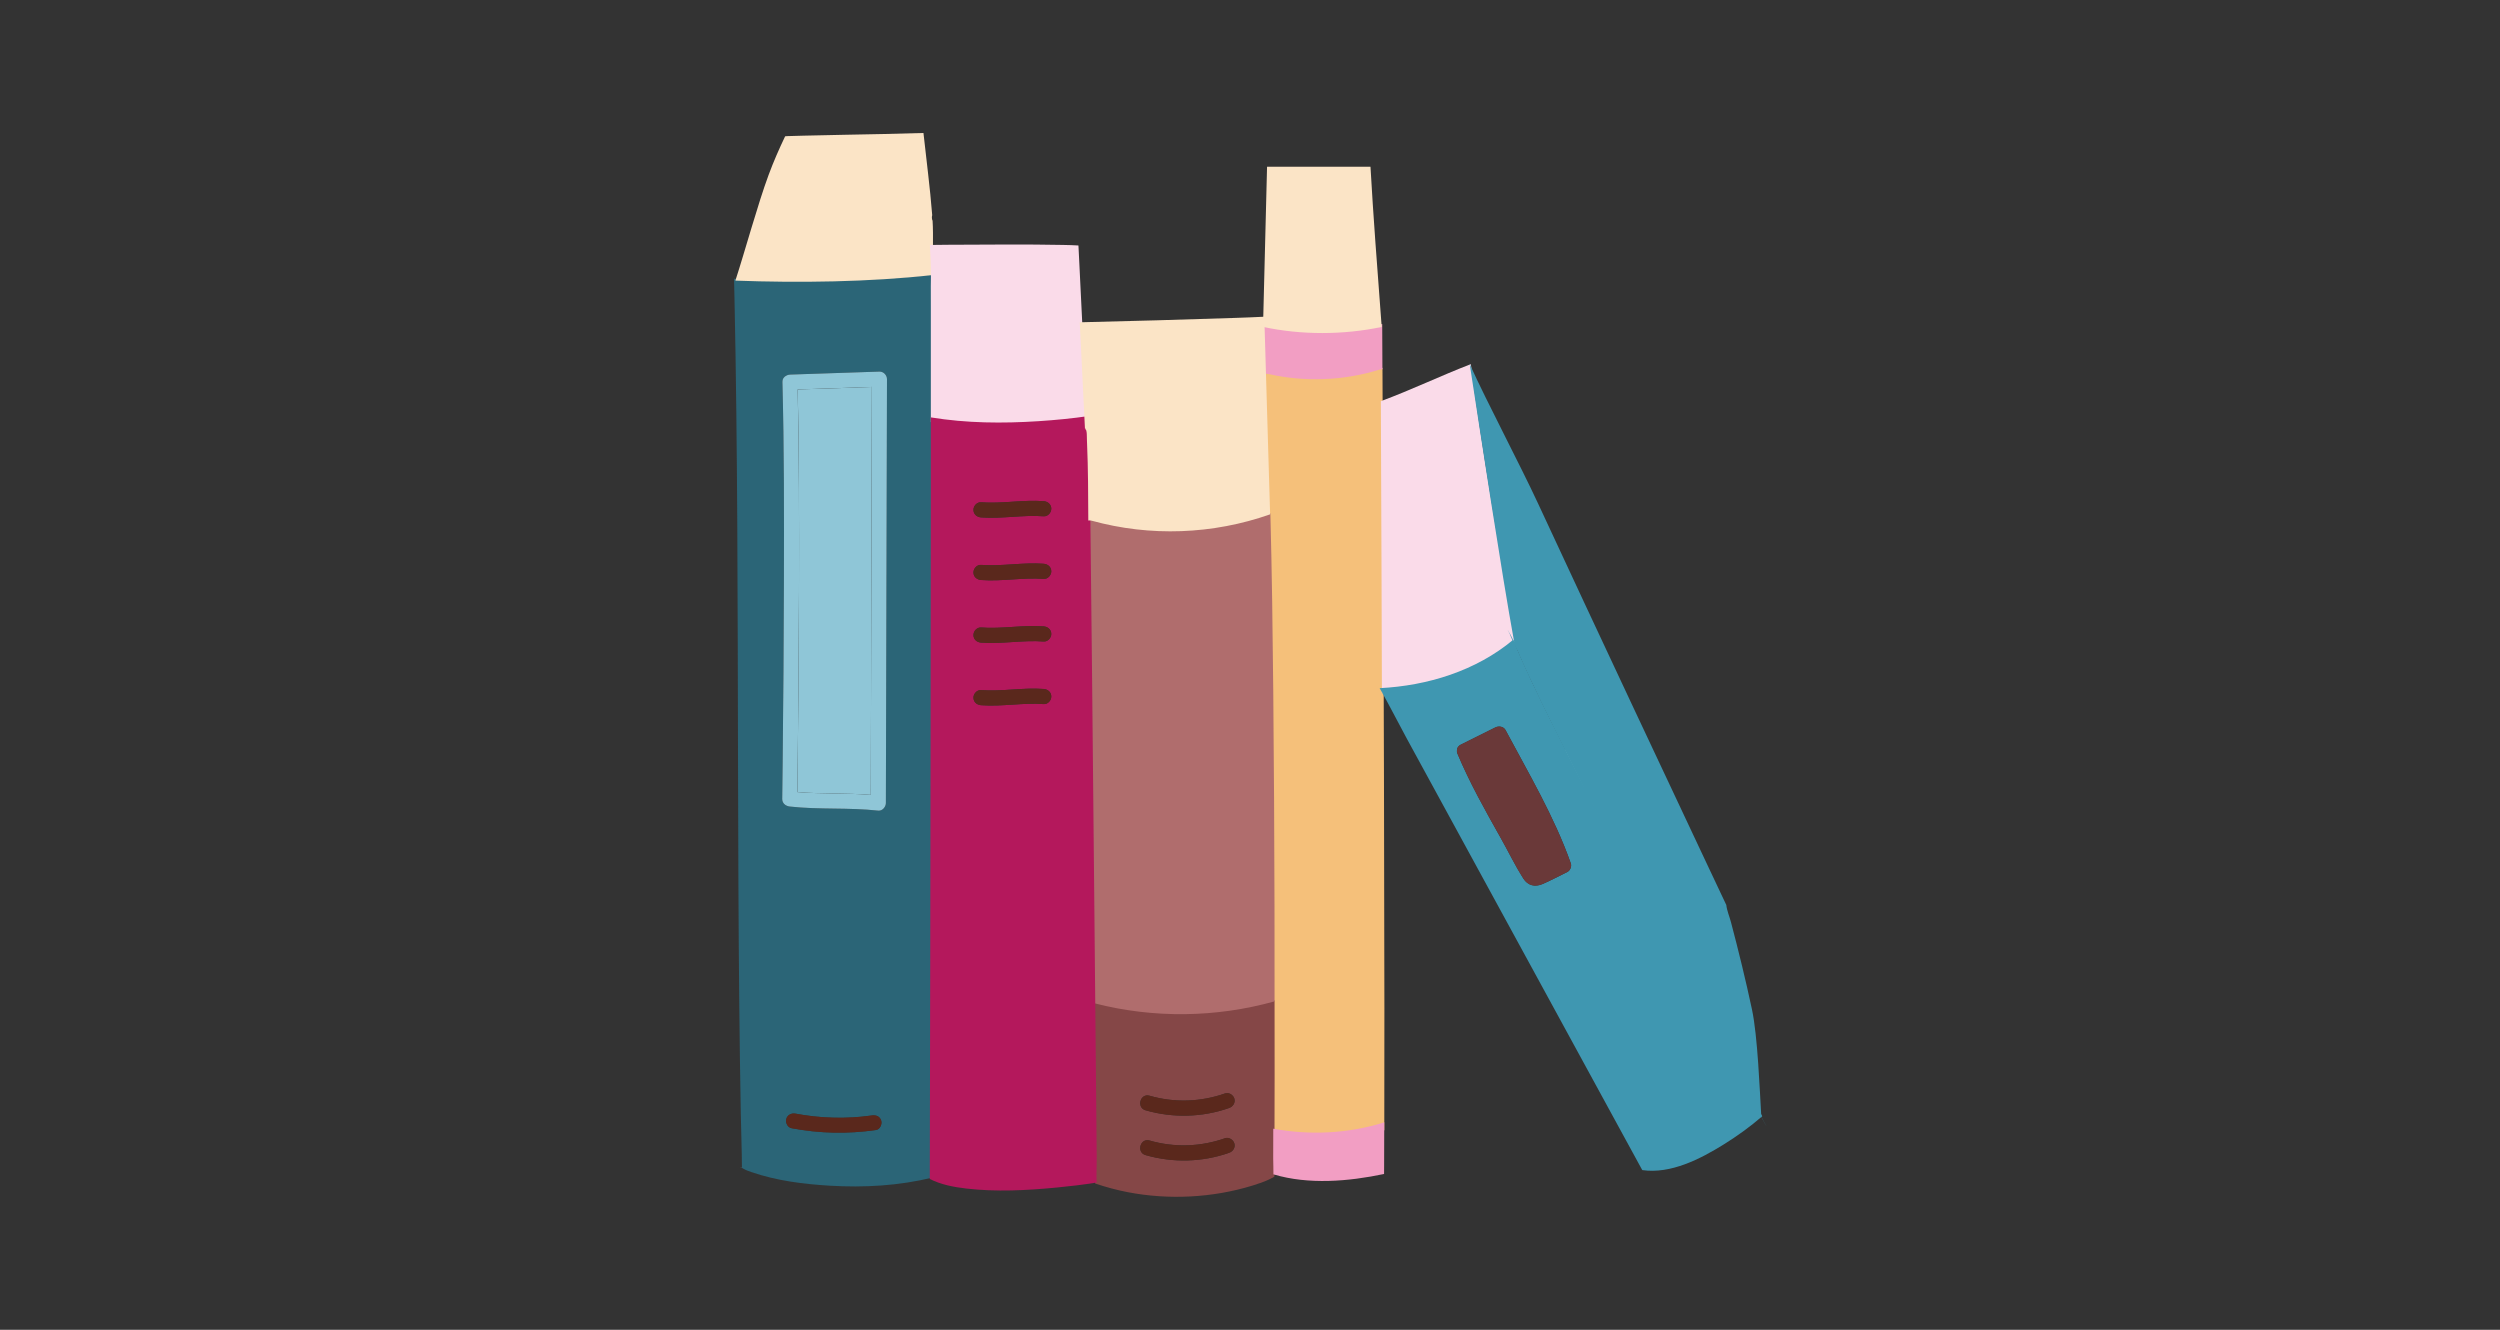 <svg width="470" height="250" viewBox="0 0 470 250" fill="none" xmlns="http://www.w3.org/2000/svg">
<rect x="0" y="0" width="470" height="250" fill="#333333" stroke="none"/>
<mask id="mask0_916_8268" style="mask-type:alpha" maskUnits="userSpaceOnUse" x="0" y="0" width="470" height="250">
<path d="M0 20C0 8.954 8.954 0 20 0H450C461.046 0 470 8.954 470 20V250H0V20Z" fill="#6A3939"/>
</mask>
<g mask="url(#mask0_916_8268)">
<path d="M260.043 102.925C260.001 91.764 259.955 80.603 259.906 69.443C259.906 69.344 259.906 69.245 259.906 69.144C252.849 71.329 245.022 71.566 237.825 69.941C238.076 78.479 238.325 87.017 238.576 95.554C238.581 95.67 238.572 95.778 238.553 95.879C238.585 97.042 238.617 98.203 238.645 99.366C238.95 111.875 239.087 124.388 239.19 136.898C239.304 150.649 239.36 164.401 239.383 178.152C239.403 189.332 239.403 200.512 239.383 211.692C239.383 212.288 239.381 212.885 239.379 213.482C245.927 214.812 252.959 214.484 259.32 212.483C259.676 212.372 259.988 212.4 260.247 212.514C260.267 204.892 260.271 197.271 260.267 189.649C260.258 175.196 260.226 160.743 260.187 146.29C260.149 131.835 260.099 117.378 260.046 102.923L260.043 102.925Z" fill="#F5C07A"/>
<path d="M291.571 142.375C293.499 146.782 295.86 151.01 298.208 155.201C299.474 157.464 300.755 159.715 302.011 161.984C302.29 162.488 302.567 162.992 302.844 163.501C302.949 163.694 303.047 163.924 303.176 164.115C303.341 164.053 303.502 163.984 303.655 163.896C304.627 163.437 305.591 162.956 306.557 162.479C303.691 154.776 299.513 147.582 295.619 140.36C294.269 141.032 292.921 141.706 291.571 142.377V142.375Z" fill="white"/>
<path d="M281.619 123.737C282.864 122.911 283.987 122.104 285.051 121.061C284.839 119.884 284.626 118.708 284.418 117.532C281.514 101.225 278.709 84.879 276.511 68.457C270.822 70.649 265.325 73.31 259.599 75.418C259.644 85.887 259.687 96.357 259.725 106.826C259.753 114.635 259.775 122.443 259.798 130.251C263.031 130.161 266.239 129.789 269.388 129.019C273.73 127.954 277.891 126.214 281.619 123.737Z" fill="#FADBE9"/>
<path d="M327.067 202.281C323.511 195.9 320 189.493 316.512 183.076C312.127 175.004 307.783 166.91 303.503 158.78C299.421 151.026 295.384 143.243 291.501 135.388C289.046 130.419 286.591 125.412 284.485 120.276C277.493 126.114 268.397 128.919 259.376 129.374C261.14 132.462 262.743 135.671 264.439 138.783C268.68 146.555 272.919 154.327 277.16 162.098C282.047 171.052 286.932 180.009 291.819 188.963C295.876 196.396 299.932 203.83 303.988 211.263C305.575 214.167 307.159 217.073 308.745 219.977C314.104 220.758 319.68 217.878 324.073 215.146C326.599 213.574 329.053 211.812 331.306 209.851C330.997 209.321 330.714 208.769 330.418 208.25C329.289 206.269 328.175 204.277 327.065 202.283L327.067 202.281ZM294.661 163.929C293.109 164.687 291.572 165.526 289.986 166.202C288.563 166.809 287.241 166.498 286.393 165.17C284.872 162.783 283.616 160.164 282.227 157.696C279.272 152.444 276.293 147.173 273.968 141.603C273.904 141.449 273.889 141.288 273.904 141.127C273.891 140.691 274.097 140.26 274.623 139.998C274.653 139.983 274.683 139.968 274.713 139.953C274.715 139.953 274.718 139.951 274.72 139.949C276.849 138.886 278.978 137.826 281.109 136.764C281.775 136.431 282.676 136.564 283.054 137.274C287.417 145.454 292.223 153.55 295.32 162.324C295.515 162.879 295.193 163.671 294.667 163.929H294.661Z" fill="#3F97B1"/>
<path d="M325.403 173.3C325.139 172.297 324.652 171.173 324.545 170.134C324.448 169.939 324.358 169.739 324.263 169.542C323.132 167.149 322.003 164.753 320.872 162.358C316.161 152.369 311.461 142.376 306.771 132.379C300.863 119.785 294.969 107.186 289.112 94.568C285.684 87.183 279.681 75.869 276.307 68.458C276.004 66.511 276.594 70.406 276.307 68.458C278.335 81.572 282.278 107.611 284.66 120.666C284.454 120.166 284.855 121.171 284.66 120.666C281.799 114.94 286.995 126.356 284.66 120.666C280.55 112.895 288.59 128.53 284.66 120.666C287.451 129.338 325.66 202.776 331.126 209.943C327.743 203.886 334.444 216.036 331.126 209.943C330.522 208.874 331.724 211.014 331.126 209.943C330.821 204.828 330.438 194.788 329.378 189.813C328.197 184.276 326.852 178.773 325.405 173.3H325.403Z" fill="#3F97B1"/>
<path d="M139.352 219.451C139.28 219.294 139.25 219.527 139.356 219.483C139.356 219.483 139.356 219.481 139.356 219.479C139.356 219.479 139.352 219.479 139.352 219.477C139.274 219.427 139.324 219.433 139.352 219.451Z" fill="white"/>
<path d="M139.358 219.479C139.358 219.479 139.366 219.484 139.368 219.486C139.368 219.481 139.363 219.474 139.363 219.469C139.363 219.474 139.363 219.477 139.358 219.479Z" fill="white"/>
<path d="M150.2 91.758C150.264 104.777 150.2 117.796 150.097 130.816C150.047 136.849 149.989 142.882 149.912 148.915C154.501 149.282 159.117 149.067 163.706 149.437C163.713 146.666 163.721 143.895 163.728 141.124C163.764 126.817 163.803 112.51 163.841 98.205C163.863 89.721 163.887 81.234 163.908 72.75C159.259 72.907 154.61 73.061 149.961 73.218C150.11 79.397 150.17 85.579 150.2 91.76V91.758Z" fill="#8FC6D7"/>
<path d="M238.462 70.309C245.264 71.865 252.664 71.584 259.322 69.49C259.528 69.425 259.719 69.408 259.895 69.425C259.882 66.588 259.869 63.748 259.856 60.911C252.576 62.362 244.732 62.388 237.471 60.928C237.501 61.965 237.531 62.999 237.561 64.036C237.623 66.133 237.683 68.228 237.745 70.325C237.96 70.264 238.198 70.247 238.464 70.309H238.462Z" fill="#F29EC3"/>
<path d="M246.406 221.062C246.406 221.062 246.406 221.062 246.406 221.06C246.354 221.093 246.319 221.117 246.304 221.128C246.336 221.106 246.371 221.084 246.404 221.062H246.406Z" fill="white"/>
<path d="M205.564 188.362C205.629 195.301 205.695 202.239 205.76 209.18C205.801 213.617 205.841 218.055 205.882 222.494C207.891 223.172 209.936 223.728 212.02 224.129C219.719 225.615 227.961 225.198 235.462 222.889C236.505 222.567 237.589 222.2 238.538 221.762C238.885 221.601 239.218 221.423 239.553 221.238C239.564 221.232 239.57 221.225 239.581 221.221C239.583 221.163 239.587 221.103 239.587 221.047C239.609 214.855 239.622 208.665 239.628 202.473C239.634 197.674 239.619 192.875 239.619 188.076C228.506 191.038 216.738 191.132 205.567 188.364L205.564 188.362ZM231.071 216.727C226.033 218.502 220.487 218.639 215.36 217.156C213.604 216.647 214.356 213.907 216.116 214.415C220.794 215.767 225.727 215.602 230.315 213.986C231.043 213.731 231.871 214.278 232.062 214.978C232.277 215.755 231.794 216.471 231.071 216.725V216.727ZM231.071 208.305C226.033 210.08 220.487 210.217 215.36 208.734C213.604 208.228 214.356 205.485 216.116 205.993C220.794 207.345 225.727 207.18 230.315 205.564C231.043 205.309 231.871 205.856 232.062 206.556C232.277 207.333 231.794 208.049 231.071 208.303V208.305Z" fill="#854747"/>
<path d="M239.375 212.192C239.371 214.065 239.369 215.937 239.362 217.809C239.36 218.779 239.427 219.79 239.407 220.779C246.018 222.754 253.517 222.118 260.205 220.708C260.209 220.116 260.213 219.523 260.216 218.931C260.231 216.28 260.233 213.628 260.239 210.975C260.186 210.998 260.136 211.026 260.076 211.046C253.476 213.121 246.194 213.462 239.373 212.19L239.375 212.192Z" fill="#F29EC3"/>
<path d="M239.618 188.257C239.614 182.349 239.622 176.438 239.607 170.529C239.573 156.971 239.506 143.413 239.373 129.855C239.266 118.733 239.124 107.611 238.83 96.493C227.835 100.196 215.824 100.533 204.625 97.474C204.629 97.985 204.629 98.496 204.636 99.005C204.777 111.264 204.904 123.526 205.026 135.785C205.168 149.788 205.303 163.788 205.436 177.79C205.471 181.389 205.503 184.989 205.537 188.588C205.621 188.594 205.707 188.605 205.797 188.629C216.897 191.475 228.586 191.329 239.616 188.257H239.618Z" fill="#B06D6D"/>
<path d="M259.761 61.464C259.714 60.84 259.666 60.217 259.619 59.593C258.911 50.183 258.183 40.772 257.651 31.35H238.206C238.182 32.238 238.161 33.127 238.139 34.016C237.91 43.161 237.678 52.308 237.448 61.456C244.645 63.005 252.537 62.986 259.763 61.464H259.761Z" fill="#FBE4C6"/>
<path d="M175.558 76.463C175.558 68.178 175.564 59.894 175.556 51.609C171.965 52.002 168.361 52.262 164.755 52.429C155.859 52.841 146.903 52.835 138 52.399C138.028 53.599 138.056 54.801 138.082 56C138.388 70.288 138.528 84.58 138.61 98.872C138.695 113.802 138.715 128.731 138.749 143.663C138.783 158.519 138.831 173.378 138.977 188.235C139.047 195.296 139.14 202.355 139.271 209.416C139.333 212.797 139.468 216.179 139.485 219.559C139.55 219.598 139.612 219.639 139.678 219.675C140.286 220.019 140.659 220.141 141.329 220.371C146.001 221.98 151.082 222.614 155.992 222.91C162.455 223.3 168.992 222.925 175.292 221.386C175.246 220.152 175.36 218.866 175.362 217.662C175.369 214.342 175.377 211.019 175.384 207.699C175.405 196.987 175.427 186.273 175.446 175.561C175.472 161.546 175.493 147.528 175.513 133.513C175.532 118.693 175.549 103.871 175.558 89.051C175.558 85.155 175.556 81.258 175.558 77.362C175.461 77.081 175.465 76.766 175.558 76.465V76.463ZM164.682 212.442C159.388 213.204 154.073 213.103 148.815 212.105C148.057 211.962 147.632 211.052 147.824 210.358C148.038 209.577 148.817 209.223 149.571 209.367C154.286 210.262 159.173 210.388 163.927 209.704C164.689 209.594 165.451 209.88 165.674 210.695C165.859 211.369 165.442 212.333 164.682 212.442ZM166.726 81.14C166.689 95.447 166.651 109.752 166.614 124.059C166.591 133.032 166.567 142.008 166.543 150.982C166.543 151.683 165.889 152.486 165.122 152.402C159.592 151.793 154.009 152.242 148.476 151.63C147.718 151.546 147.044 151.04 147.055 150.209C147.085 147.925 147.111 145.642 147.137 143.356C147.259 132.015 147.345 120.672 147.373 109.329C147.405 96.835 147.42 84.333 147.094 71.842C147.077 71.209 147.409 70.799 147.849 70.606C148.036 70.501 148.255 70.43 148.515 70.421C154.121 70.234 159.727 70.046 165.331 69.859C166.099 69.833 166.754 70.531 166.751 71.28C166.743 74.566 166.734 77.852 166.726 81.14Z" fill="#2B6577"/>
<path d="M175.255 40.449C174.853 35.285 174.162 30.128 173.609 25C168.631 25.167 163.652 25.24 158.673 25.341C156.129 25.393 153.586 25.444 151.043 25.506C150.04 25.53 149.038 25.558 148.036 25.59C147.909 25.595 147.757 25.614 147.606 25.625C146.465 28.018 145.452 30.316 144.507 32.862C142.455 38.393 140.079 47.147 138.252 52.755C137.952 52.745 138.551 52.768 138.252 52.755C150.201 53.204 163.425 53.029 175.326 51.711C175.349 49.297 175.493 43.928 175.326 41.511C175.173 41.176 175.156 40.792 175.255 40.447V40.449Z" fill="#FBE4C6"/>
<path d="M207.014 42.456C207.014 42.456 207.008 42.451 207.003 42.449H206.999C207.06 42.484 207.09 42.504 207.014 42.456Z" fill="white"/>
<path d="M174.994 53.797C174.994 55.209 174.999 56.621 174.999 58.033C175.005 65.142 174.999 72.248 174.999 79.356C181.665 80.522 188.529 80.539 195.262 80.097C198.505 79.885 201.73 79.584 204.898 79.08C204.572 78.854 204.336 78.494 204.31 77.992C203.967 70.978 203.621 63.961 203.278 56.947C203.259 56.834 203.256 56.72 203.261 56.604C203.147 54.279 203.033 51.955 202.92 49.631C202.866 48.527 202.812 47.424 202.756 46.321C202.754 46.28 202.746 46.218 202.737 46.149C201.786 46.091 200.831 46.068 199.88 46.048C196.363 45.973 192.841 45.967 189.323 45.969C185.657 45.969 181.993 45.986 178.33 46.016C177.16 46.027 175.99 46.038 174.818 46.053C174.979 48.635 175.065 51.217 174.994 53.794V53.797Z" fill="#FADBE9"/>
<path d="M206.07 205.748C205.958 193.703 205.845 181.658 205.729 169.613C205.594 155.598 205.458 141.581 205.315 127.566C205.194 115.815 205.074 104.064 204.933 92.313C204.887 88.611 204.842 84.909 204.787 81.206C204.772 80.208 204.78 79.201 204.759 78.199C201.612 78.669 198.429 78.972 195.261 79.18C188.518 79.622 181.68 79.566 174.998 78.47C174.998 83.771 175.001 89.072 174.998 94.374C174.988 109.187 174.971 124.003 174.949 138.816C174.93 152.572 174.906 166.327 174.883 180.081C174.863 190.254 174.844 200.427 174.822 210.599C174.814 214.282 174.807 217.963 174.799 221.646C176.9 222.714 179.325 223.174 181.641 223.444C187.271 224.101 193.021 223.8 198.648 223.257C201.215 223.011 203.668 222.721 206.169 222.317C206.087 220.766 206.197 219.154 206.182 217.626C206.145 213.666 206.109 209.706 206.072 205.746L206.07 205.748ZM196.223 132.369C192.287 132.075 188.365 132.876 184.429 132.579C183.661 132.521 183.008 131.976 183.008 131.159C183.008 130.431 183.663 129.68 184.429 129.738C188.365 130.032 192.287 129.231 196.223 129.527C196.991 129.585 197.644 130.13 197.644 130.948C197.644 131.676 196.989 132.427 196.223 132.369ZM196.223 120.601C192.287 120.307 188.365 121.108 184.429 120.811C183.661 120.753 183.008 120.206 183.008 119.391C183.008 118.663 183.663 117.912 184.429 117.97C188.365 118.264 192.287 117.463 196.223 117.759C196.991 117.817 197.644 118.362 197.644 119.18C197.644 119.908 196.989 120.659 196.223 120.601ZM196.223 108.831C192.287 108.537 188.365 109.337 184.429 109.041C183.661 108.983 183.008 108.438 183.008 107.62C183.008 106.893 183.663 106.142 184.429 106.2C188.365 106.494 192.287 105.693 196.223 105.989C196.991 106.047 197.644 106.594 197.644 107.41C197.644 108.138 196.989 108.889 196.223 108.831ZM196.223 97.063C192.287 96.769 188.365 97.569 184.429 97.273C183.661 97.215 183.008 96.67 183.008 95.852C183.008 95.125 183.663 94.374 184.429 94.431C188.365 94.725 192.287 93.925 196.223 94.221C196.991 94.279 197.644 94.824 197.644 95.642C197.644 96.37 196.989 97.121 196.223 97.063Z" fill="#B4185C"/>
<path d="M205.234 97.89C216.264 100.934 228.002 100.483 238.78 96.699C238.744 95.413 238.705 94.13 238.667 92.844C238.34 81.744 238.014 70.643 237.688 59.543C235.823 59.642 233.956 59.706 232.09 59.77C222.394 60.105 212.692 60.354 202.991 60.592C203.317 67.248 203.644 73.903 203.97 80.559C204.253 80.332 203.994 81.046 203.97 80.559C204.431 80.767 204.303 82.278 204.348 82.892C204.358 83.044 204.361 83.199 204.367 83.351C204.575 88.176 204.577 93.02 204.601 97.856C204.792 97.822 205.004 97.83 205.232 97.892L205.234 97.89Z" fill="#FBE4C6"/>
<path d="M139.354 219.451C139.325 219.433 139.275 219.427 139.354 219.477C139.354 219.477 139.356 219.477 139.358 219.479C139.363 219.477 139.36 219.473 139.363 219.471C139.36 219.464 139.356 219.457 139.354 219.451Z" fill="#5A281C"/>
<path d="M230.316 213.986C225.727 215.605 220.793 215.768 216.116 214.416C214.356 213.907 213.605 216.648 215.361 217.157C220.488 218.64 226.034 218.502 231.071 216.727C231.795 216.472 232.278 215.757 232.063 214.98C231.87 214.278 231.044 213.731 230.316 213.989V213.986Z" fill="#5A281C"/>
<path d="M230.316 205.564C225.727 207.18 220.793 207.345 216.116 205.993C214.356 205.484 213.605 208.225 215.361 208.734C220.488 210.217 226.034 210.079 231.071 208.304C231.795 208.049 232.278 207.334 232.063 206.557C231.87 205.855 231.044 205.308 230.316 205.566V205.564Z" fill="#5A281C"/>
<path d="M165.332 69.859C159.726 70.048 154.12 70.235 148.516 70.422C148.257 70.43 148.038 70.501 147.851 70.606C147.411 70.802 147.078 71.209 147.095 71.843C147.422 84.334 147.407 96.834 147.374 109.329C147.347 120.672 147.261 132.015 147.138 143.356C147.115 145.64 147.089 147.926 147.057 150.209C147.046 151.04 147.72 151.547 148.478 151.63C154.009 152.24 159.591 151.791 165.124 152.403C165.89 152.487 166.543 151.684 166.545 150.982C166.569 142.009 166.592 133.033 166.616 124.059C166.652 109.752 166.691 95.447 166.727 81.14C166.736 77.854 166.745 74.568 166.753 71.28C166.755 70.531 166.101 69.834 165.332 69.859ZM163.841 98.203C163.804 112.51 163.766 126.817 163.727 141.122C163.72 143.893 163.712 146.664 163.705 149.435C159.117 149.065 154.5 149.282 149.911 148.913C149.989 142.88 150.049 136.847 150.096 130.814C150.201 117.794 150.261 104.775 150.199 91.756C150.169 85.574 150.107 79.393 149.961 73.214C154.61 73.057 159.258 72.903 163.907 72.746C163.886 81.23 163.862 89.717 163.841 98.201V98.203Z" fill="#8FC6D7"/>
<path d="M196.221 94.22C192.285 93.926 188.364 94.726 184.428 94.43C183.661 94.372 183.007 95.123 183.007 95.851C183.007 96.668 183.659 97.214 184.428 97.272C188.364 97.566 192.285 96.765 196.221 97.061C196.988 97.119 197.642 96.368 197.642 95.64C197.642 94.823 196.99 94.278 196.221 94.22Z" fill="#5A281C"/>
<path d="M196.221 105.99C192.285 105.696 188.364 106.496 184.428 106.2C183.661 106.142 183.007 106.893 183.007 107.621C183.007 108.439 183.659 108.984 184.428 109.042C188.364 109.336 192.285 108.535 196.221 108.831C196.988 108.889 197.642 108.138 197.642 107.41C197.642 106.595 196.99 106.048 196.221 105.99Z" fill="#5A281C"/>
<path d="M196.221 117.758C192.285 117.464 188.364 118.264 184.428 117.968C183.661 117.91 183.007 118.661 183.007 119.389C183.007 120.204 183.659 120.752 184.428 120.81C188.364 121.104 192.285 120.303 196.221 120.599C196.988 120.655 197.642 119.906 197.642 119.179C197.642 118.361 196.99 117.816 196.221 117.758Z" fill="#5A281C"/>
<path d="M196.221 129.528C192.285 129.234 188.364 130.034 184.428 129.738C183.661 129.68 183.007 130.432 183.007 131.159C183.007 131.977 183.659 132.522 184.428 132.58C188.364 132.874 192.285 132.073 196.221 132.37C196.988 132.428 197.642 131.676 197.642 130.949C197.642 130.131 196.99 129.586 196.221 129.528Z" fill="#5A281C"/>
<path d="M283.051 137.274C282.673 136.566 281.771 136.433 281.106 136.764C278.977 137.826 276.848 138.886 274.717 139.949C274.714 139.949 274.712 139.951 274.71 139.953C274.68 139.968 274.65 139.983 274.62 139.998C274.094 140.26 273.888 140.689 273.901 141.127C273.888 141.288 273.901 141.449 273.965 141.603C276.292 147.173 279.269 152.444 282.224 157.696C283.613 160.164 284.868 162.783 286.39 165.169C287.238 166.498 288.56 166.809 289.983 166.202C291.571 165.524 293.108 164.684 294.658 163.929C295.186 163.671 295.508 162.879 295.31 162.324C292.213 153.55 287.407 145.454 283.044 137.274H283.051ZM289.262 163.412C289.109 163.5 292.327 161.931 292.164 161.993C292.269 162.186 292.035 161.802 292.164 161.993C292.443 162.497 291.889 161.486 292.164 161.993C292.02 159.419 283.755 141.781 281.226 139.873C283.9 143.949 279.556 135.367 281.226 139.873C279.876 140.545 282.576 139.2 281.226 139.873C285.12 147.096 289.298 154.29 292.164 161.993C293.138 161.534 291.198 162.469 292.164 161.993L289.262 163.412Z" fill="#6A3939"/>
<path d="M163.927 209.702C159.173 210.386 154.286 210.26 149.571 209.365C148.818 209.221 148.038 209.575 147.824 210.356C147.633 211.05 148.058 211.96 148.815 212.104C154.074 213.102 159.388 213.202 164.683 212.44C165.443 212.331 165.861 211.365 165.674 210.693C165.449 209.878 164.689 209.59 163.927 209.702Z" fill="#5A281C"/>
</g>
</svg>
